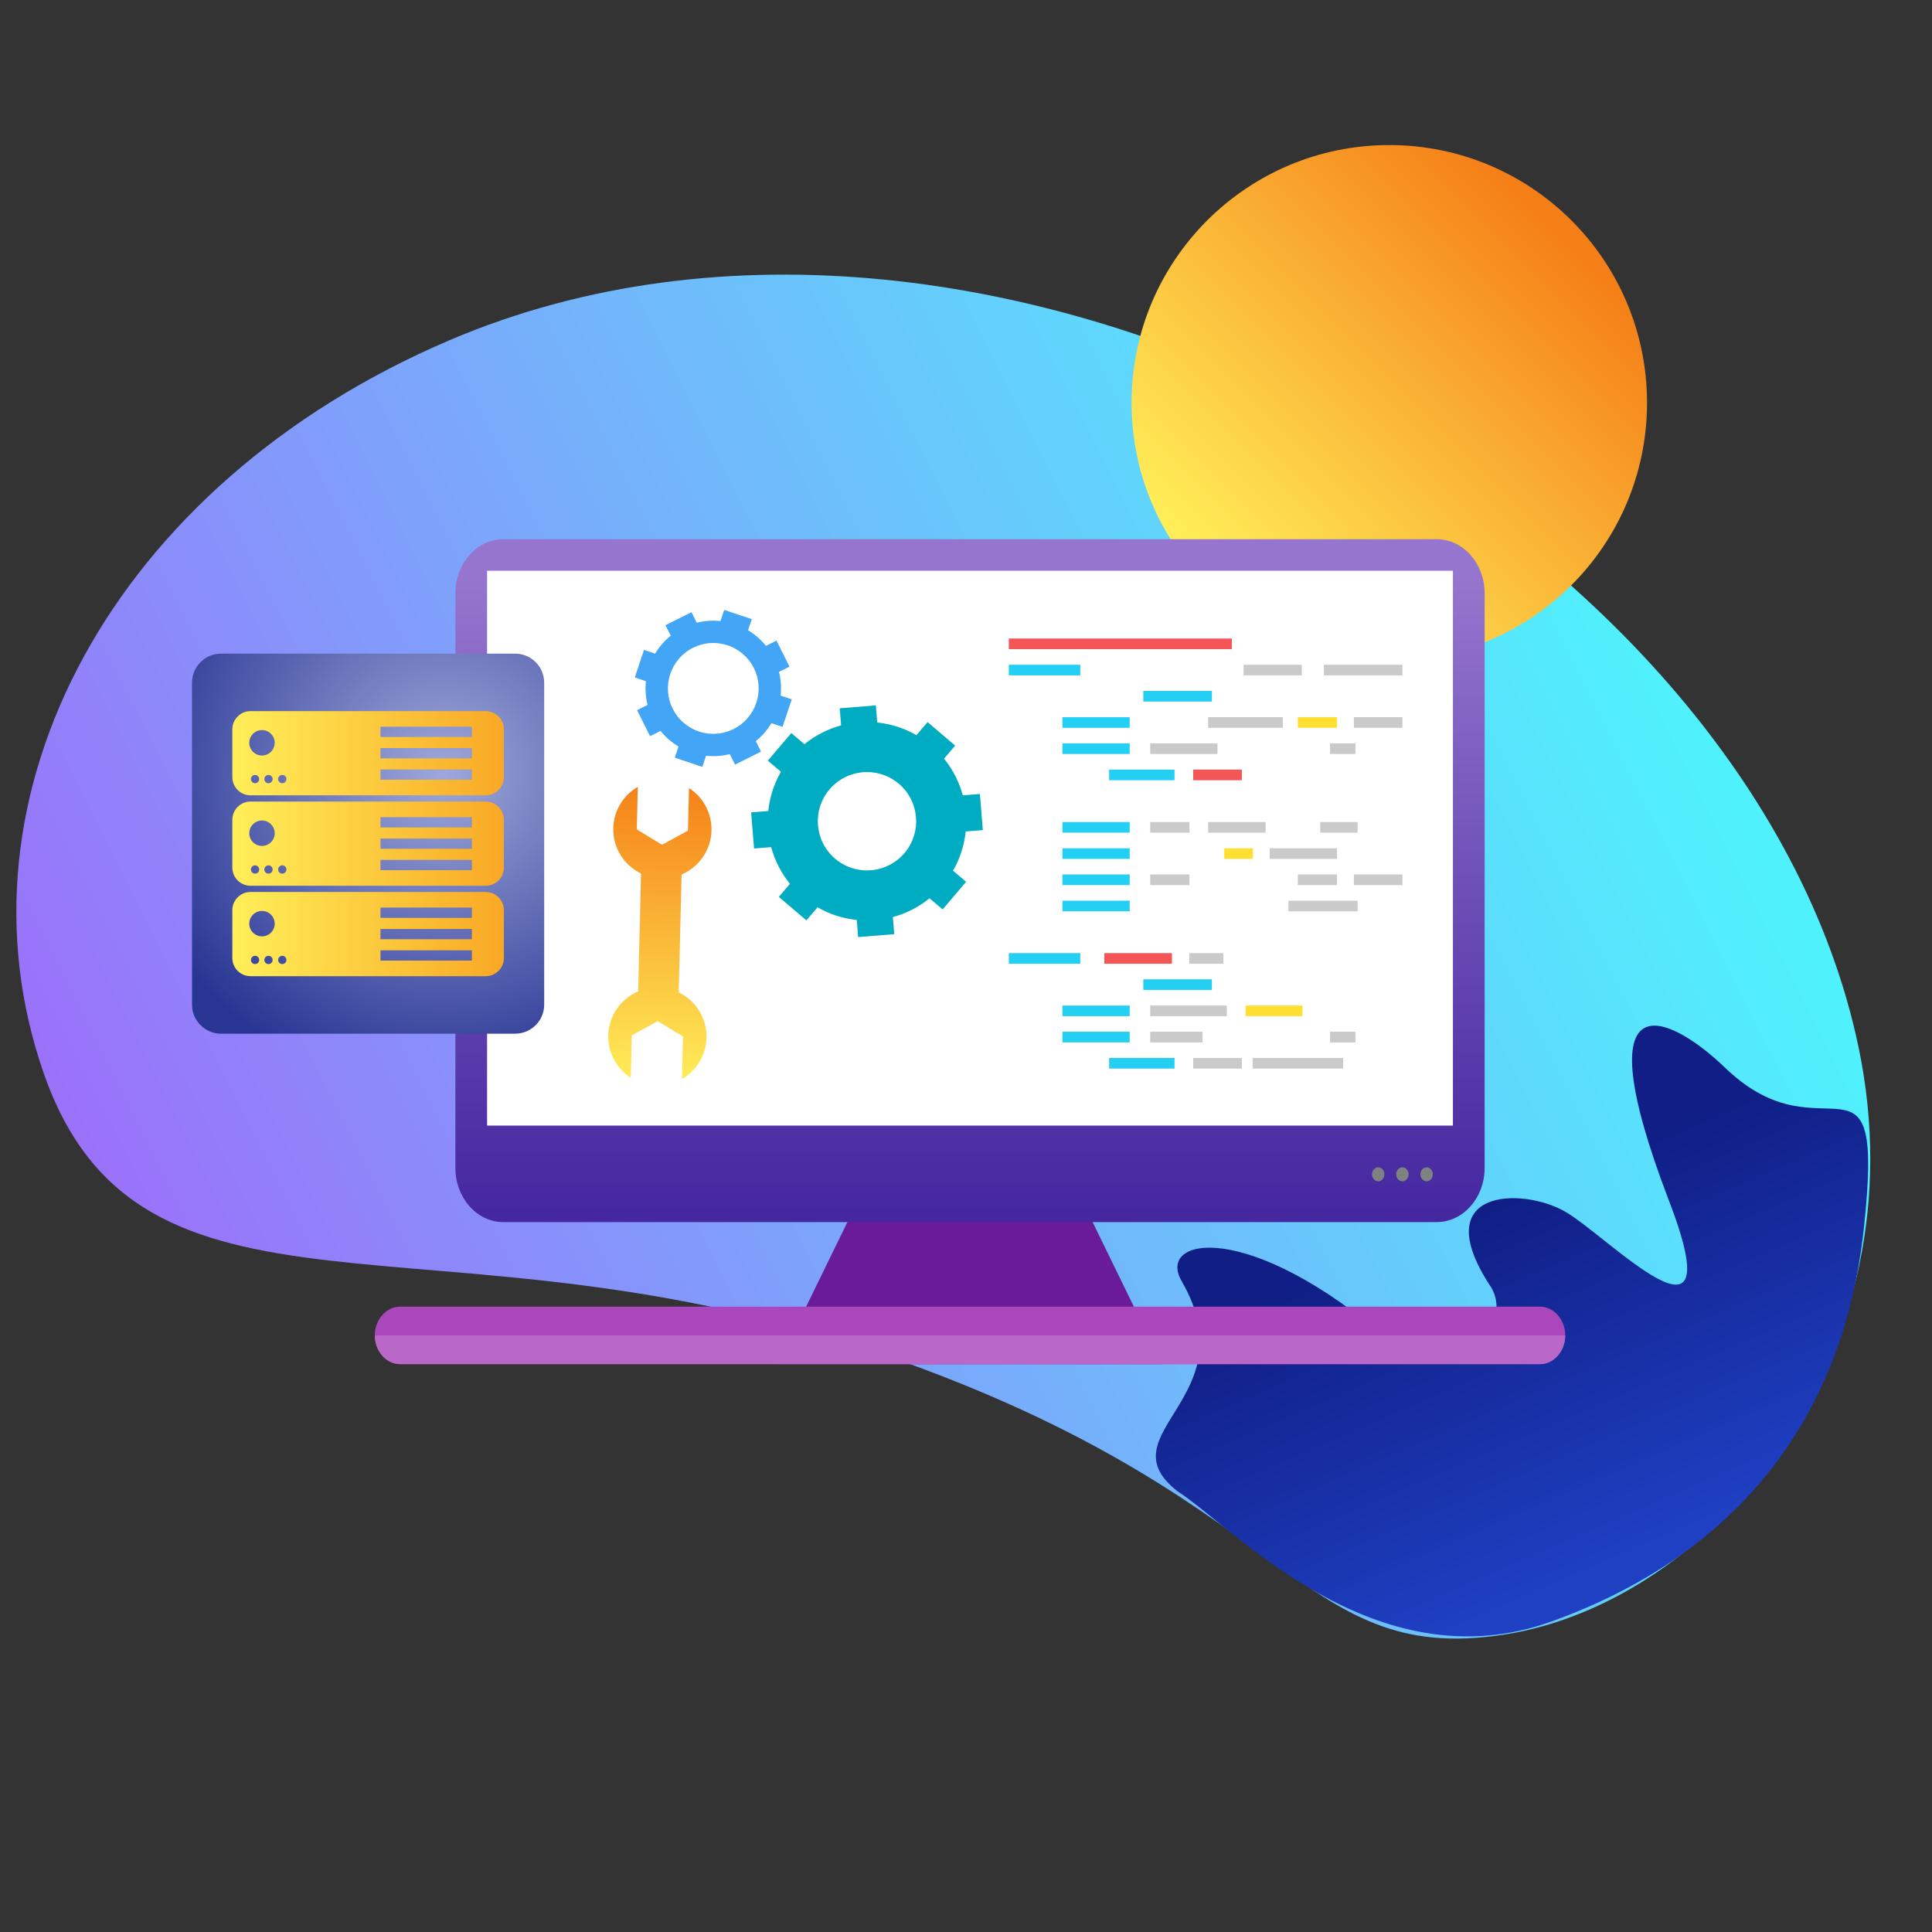 <?xml version="1.0" encoding="utf-8"?>
<!-- Generator: Adobe Illustrator 23.0.1, SVG Export Plug-In . SVG Version: 6.00 Build 0)  -->
<svg version="1.1" id="Layer_1" xmlns="http://www.w3.org/2000/svg" xmlns:xlink="http://www.w3.org/1999/xlink" x="0px" y="0px"
	 viewBox="0 0 800 800" style="enable-background:new 0 0 800 800;" xml:space="preserve">
<rect x="0" y="0" width="800" height="800" fill="#333333" stroke="none"/>
<linearGradient id="SVGID_1_" gradientUnits="userSpaceOnUse" x1="648.448" y1="601.099" x2="128.343" y2="109.526" gradientTransform="matrix(0.958 0.287 0.287 -0.958 -104.796 658.675)">
	<stop  offset="0" style="stop-color:#4FF2FC"/>
	<stop  offset="0.511" style="stop-color:#76AFFB"/>
	<stop  offset="1" style="stop-color:#9F6AFA"/>
</linearGradient>
<path style="fill:url(#SVGID_1_);" d="M186.265,140.825c224.794-95.854,538.311,76.846,583.356,292.979
	c26.354,126.445-60.086,229.95-147.205,243.124s-86.214-59.134-264.39-118.645c-178.177-59.51-300.186,0.652-340.005-114.116
	S46.354,200.484,186.265,140.825z"/>
<linearGradient id="SVGID_2_" gradientUnits="userSpaceOnUse" x1="135.003" y1="115.419" x2="23.462" y2="226.959" gradientTransform="matrix(-0.368 0.93 -0.93 -0.368 829.389 562.301)">
	<stop  offset="0" style="stop-color:#1F40C3"/>
	<stop  offset="1" style="stop-color:#101E85"/>
</linearGradient>
<path style="fill:url(#SVGID_2_);" d="M714.369,442.173c-23.22-22.346-59.222-39.147-23.525,54.385
	c27.436,70.853-25.172,15.08-42.974,5.017s-57.302-9.5-30.707,31.058c11.089,16.91-16.751,44.405-41.657,22.76
	c-58.276-50.644-96.788-43.231-86.229-24.945c28.023,48.535-32.6,63.064-1.565,87.151c22.578,14.312,81.245,80.21,154.727,53.818
	c73.482-26.392,120.573-80.727,129.37-163.007S755.677,481.925,714.369,442.173z"/>
<linearGradient id="SVGID_3_" gradientUnits="userSpaceOnUse" x1="251.446" y1="343.526" x2="109.442" y2="485.531" gradientTransform="matrix(6.123234e-17 -1 -1 -6.123234e-17 989.627 347.411)">
	<stop  offset="0" style="stop-color:#F57F17"/>
	<stop  offset="1" style="stop-color:#FFEE58"/>
</linearGradient>
<circle style="fill:url(#SVGID_3_);" cx="575.28" cy="166.785" r="106.72"/>
<g>
	<polygon style="fill-rule:evenodd;clip-rule:evenodd;fill:#6A1B9A;" points="360.643,486.058 442.679,486.058 481.133,564.862 
		322.189,564.862 	"/>
	<linearGradient id="SVGID_4_" gradientUnits="userSpaceOnUse" x1="401.661" y1="501.9" x2="401.661" y2="239.553">
		<stop  offset="0" style="stop-color:#4527A0"/>
		<stop  offset="1" style="stop-color:#9575CD"/>
	</linearGradient>
	<path style="fill-rule:evenodd;clip-rule:evenodd;fill:url(#SVGID_4_);" d="M208.35,223.278h386.622
		c10.88,0,19.781,10.071,19.781,22.379V483.66c0,12.308-8.901,22.378-19.781,22.378H208.35c-10.88,0-19.781-10.071-19.781-22.378
		V245.657C188.569,233.349,197.47,223.278,208.35,223.278z"/>
	<rect x="201.698" y="236.332" style="fill-rule:evenodd;clip-rule:evenodd;fill:#FFFFFF;" width="399.927" height="229.747"/>
	<path style="fill-rule:evenodd;clip-rule:evenodd;fill:#808281;" d="M590.733,489.168c1.414,0,2.569-1.306,2.569-2.906
		c0-1.6-1.154-2.906-2.569-2.906c-1.414,0-2.569,1.306-2.569,2.906C588.164,487.861,589.319,489.168,590.733,489.168z"/>
	<path style="fill-rule:evenodd;clip-rule:evenodd;fill:#808281;" d="M580.703,489.168c1.416,0,2.569-1.306,2.569-2.906
		c0-1.6-1.153-2.906-2.569-2.906c-1.414,0-2.569,1.306-2.569,2.906C578.134,487.861,579.288,489.168,580.703,489.168z"/>
	<path style="fill-rule:evenodd;clip-rule:evenodd;fill:#808281;" d="M570.674,489.168c1.414,0,2.569-1.306,2.569-2.906
		c0-1.6-1.154-2.906-2.569-2.906c-1.416,0-2.569,1.306-2.569,2.906C568.105,487.861,569.258,489.168,570.674,489.168z"/>
	<path style="fill-rule:evenodd;clip-rule:evenodd;fill:#AB47BC;" d="M165.722,541.047h471.879c5.79,0,10.527,5.357,10.527,11.907
		l0,0c0,6.549-4.737,11.909-10.527,11.909H165.722c-5.79,0-10.527-5.359-10.527-11.909l0,0
		C155.194,546.404,159.932,541.047,165.722,541.047z"/>
	<path style="fill-rule:evenodd;clip-rule:evenodd;fill:#BA68C8;" d="M648.128,552.953c0,6.549-4.737,11.909-10.527,11.909H165.722
		c-5.792,0-10.527-5.359-10.527-11.909H648.128z"/>
</g>
<g>
	<radialGradient id="SVGID_5_" cx="183.689" cy="319.886" r="132.941" gradientUnits="userSpaceOnUse">
		<stop  offset="0" style="stop-color:#9FA8DA"/>
		<stop  offset="1" style="stop-color:#283593"/>
	</radialGradient>
	<path style="fill:url(#SVGID_5_);" d="M213.337,428.023H91.512c-6.6,0-12-5.4-12-12V282.658c0-6.6,5.4-12,12-12h121.824
		c6.6,0,12,5.4,12,12v133.365C225.337,422.623,219.937,428.023,213.337,428.023z"/>
	<g>
		<linearGradient id="SVGID_6_" gradientUnits="userSpaceOnUse" x1="96.203" y1="311.896" x2="208.646" y2="311.896">
			<stop  offset="0.012" style="stop-color:#FFEE58"/>
			<stop  offset="1" style="stop-color:#F9A825"/>
		</linearGradient>
		<path style="fill:url(#SVGID_6_);" d="M201.109,294.464H103.74c-4.162,0-7.538,3.375-7.538,7.538v19.786
			c0,4.164,3.375,7.539,7.538,7.539h97.368c4.164,0,7.537-3.376,7.537-7.539v-19.786
			C208.646,297.839,205.273,294.464,201.109,294.464z M105.623,324.312c-0.946,0-1.713-0.767-1.713-1.713s0.767-1.713,1.713-1.713
			c0.945,0,1.713,0.767,1.713,1.713S106.568,324.312,105.623,324.312z M111.178,324.312c-0.946,0-1.711-0.767-1.711-1.713
			s0.766-1.713,1.711-1.713c0.947,0,1.713,0.767,1.713,1.713S112.125,324.312,111.178,324.312z M108.482,312.842
			c-2.907,0-5.264-2.357-5.264-5.266c0-2.907,2.357-5.264,5.264-5.264c2.909,0,5.266,2.358,5.266,5.264
			C113.748,310.484,111.391,312.842,108.482,312.842z M116.887,324.312c-0.944,0-1.713-0.767-1.713-1.713s0.769-1.713,1.713-1.713
			c0.947,0,1.713,0.767,1.713,1.713S117.834,324.312,116.887,324.312z M195.413,322.868h-37.865v-4.256h37.865V322.868z
			 M195.413,314.025h-37.865v-4.257h37.865V314.025z M195.413,305.179h-37.865v-4.256h37.865V305.179z"/>
		<linearGradient id="SVGID_7_" gradientUnits="userSpaceOnUse" x1="96.203" y1="349.341" x2="208.646" y2="349.341">
			<stop  offset="0.012" style="stop-color:#FFEE58"/>
			<stop  offset="1" style="stop-color:#F9A825"/>
		</linearGradient>
		<path style="fill:url(#SVGID_7_);" d="M201.109,331.908H103.74c-4.162,0-7.538,3.376-7.538,7.538v19.788
			c0,4.163,3.375,7.538,7.538,7.538h97.368c4.164,0,7.537-3.375,7.537-7.538v-19.788
			C208.646,335.284,205.273,331.908,201.109,331.908z M105.623,361.757c-0.946,0-1.713-0.766-1.713-1.712
			c0-0.947,0.767-1.713,1.713-1.713c0.945,0,1.713,0.766,1.713,1.713C107.336,360.991,106.568,361.757,105.623,361.757z
			 M111.178,361.757c-0.946,0-1.711-0.766-1.711-1.712c0-0.947,0.766-1.713,1.711-1.713c0.947,0,1.713,0.766,1.713,1.713
			C112.89,360.991,112.125,361.757,111.178,361.757z M108.482,350.286c-2.907,0-5.264-2.357-5.264-5.265
			c0-2.908,2.357-5.265,5.264-5.265c2.909,0,5.266,2.357,5.266,5.265C113.748,347.929,111.391,350.286,108.482,350.286z
			 M116.887,361.757c-0.944,0-1.713-0.766-1.713-1.712c0-0.947,0.769-1.713,1.713-1.713c0.947,0,1.713,0.766,1.713,1.713
			C118.599,360.991,117.834,361.757,116.887,361.757z M195.413,360.313h-37.865v-4.257h37.865V360.313z M195.413,351.469h-37.865
			v-4.257h37.865V351.469z M195.413,342.625h-37.865v-4.257h37.865V342.625z"/>
		<linearGradient id="SVGID_8_" gradientUnits="userSpaceOnUse" x1="96.203" y1="386.786" x2="208.646" y2="386.786">
			<stop  offset="0.012" style="stop-color:#FFEE58"/>
			<stop  offset="1" style="stop-color:#F9A825"/>
		</linearGradient>
		<path style="fill:url(#SVGID_8_);" d="M201.109,369.354H103.74c-4.162,0-7.538,3.375-7.538,7.538v19.786
			c0,4.164,3.375,7.538,7.538,7.538h97.368c4.164,0,7.537-3.375,7.537-7.538v-19.786
			C208.646,372.729,205.273,369.354,201.109,369.354z M105.623,399.203c-0.946,0-1.713-0.767-1.713-1.713
			c0-0.946,0.767-1.714,1.713-1.714c0.945,0,1.713,0.768,1.713,1.714C107.336,398.435,106.568,399.203,105.623,399.203z
			 M111.178,399.203c-0.946,0-1.711-0.767-1.711-1.713c0-0.946,0.766-1.714,1.711-1.714c0.947,0,1.713,0.768,1.713,1.714
			C112.89,398.435,112.125,399.203,111.178,399.203z M108.482,387.732c-2.907,0-5.264-2.357-5.264-5.266
			c0-2.908,2.357-5.265,5.264-5.265c2.909,0,5.266,2.356,5.266,5.265C113.748,385.375,111.391,387.732,108.482,387.732z
			 M116.887,399.203c-0.944,0-1.713-0.767-1.713-1.713c0-0.946,0.769-1.714,1.713-1.714c0.947,0,1.713,0.768,1.713,1.714
			C118.599,398.435,117.834,399.203,116.887,399.203z M195.413,397.758h-37.865v-4.256h37.865V397.758z M195.413,388.915h-37.865
			v-4.257h37.865V388.915z M195.413,380.069h-37.865v-4.256h37.865V380.069z"/>
	</g>
</g>
<linearGradient id="SVGID_9_" gradientUnits="userSpaceOnUse" x1="267.011" y1="540.24" x2="265.847" y2="414.492" gradientTransform="matrix(-1 -0.031 0.031 -1 524.575 871.565)">
	<stop  offset="0" style="stop-color:#F57F17"/>
	<stop  offset="1" style="stop-color:#FFEE58"/>
</linearGradient>
<path style="fill-rule:evenodd;clip-rule:evenodd;fill:url(#SVGID_9_);" d="M261.188,446.308l0.279-11.497l0.148-6.119l5.372-2.931
	l5.373-2.932l0.003,0l5.226,3.188l5.223,3.189l-0.145,6.118l-0.28,11.498c5.923-3.43,9.974-9.769,10.151-17.115
	c0.199-8.231-4.53-15.421-11.487-18.789l1.18-48.796c7.112-3.027,12.184-9.98,12.384-18.211c0.176-7.345-3.563-13.873-9.313-17.586
	l-0.278,11.496l-0.149,6.12l-5.372,2.931l-5.372,2.932l-0.001,0l-5.227-3.188l-5.223-3.189l0.147-6.118l0.279-11.497
	c-5.924,3.432-9.973,9.772-10.153,17.116c-0.198,8.231,4.531,15.421,11.488,18.788l-1.181,48.796
	c-7.112,3.028-12.183,9.981-12.382,18.211C251.698,436.067,255.439,442.596,261.188,446.308z"/>
<path style="fill:#00ACC1;" d="M323.369,319.584c-2.926,5.083-4.667,10.618-5.246,16.236l-7.089,0.57l1.204,14.957l7.087-0.57
	c1.47,5.453,4.074,10.642,7.776,15.188l-4.612,5.418l11.427,9.725l4.611-5.417c1.334,0.768,2.7,1.455,4.091,2.061
	c3.904,1.701,8.002,2.759,12.143,3.184l0.574,7.09l14.955-1.204l-0.57-7.088c5.454-1.47,10.64-4.074,15.187-7.774l5.418,4.61
	l9.726-11.428l-5.418-4.61c2.927-5.083,4.669-10.618,5.246-16.235l7.089-0.572l-1.201-14.955l-7.091,0.568
	c-1.47-5.454-4.071-10.64-7.774-15.187l4.612-5.419l-11.427-9.725l-4.612,5.418c-1.334-0.769-2.701-1.456-4.092-2.061
	c-3.903-1.7-8.002-2.759-12.144-3.186l-0.57-7.088l-14.956,1.202l0.569,7.089c-5.453,1.47-10.639,4.074-15.189,7.775l-5.417-4.61
	l-9.725,11.427L323.369,319.584z M343.493,326.859c5.954-6.995,15.619-8.965,23.628-5.481c1.796,0.781,3.511,1.837,5.08,3.172
	c8.565,7.289,9.599,20.142,2.309,28.707c-5.954,6.996-15.619,8.967-23.628,5.483c-1.797-0.782-3.51-1.837-5.079-3.173
	C337.238,348.279,336.203,335.426,343.493,326.859z"/>
<path style="fill:#42A5F5;" d="M271.287,270.658l-4.614-1.547l-3.819,11.416l4.613,1.542c-0.359,3.304-0.127,6.598,0.686,9.82
	l-4.353,2.171l5.374,10.772l4.353-2.171c2.071,2.573,4.599,4.768,7.429,6.462l-1.543,4.61l3.033,1.016l8.382,2.804l1.543-4.613
	c3.301,0.357,6.598,0.127,9.819-0.687l2.171,4.353l10.769-5.373l-2.169-4.353c2.587-2.085,4.756-4.575,6.461-7.428l4.609,1.543
	l3.819-11.416l-4.612-1.542c0.359-3.303,0.128-6.599-0.688-9.821l4.353-2.171l-5.371-10.771l-4.355,2.169
	c-2.068-2.57-4.594-4.764-7.424-6.458l1.54-4.612l-3.034-1.015l-8.381-2.804l-1.545,4.61c-3.301-0.357-6.595-0.124-9.818,0.691
	l-2.168-4.353l-10.776,5.371l2.17,4.351C275.156,265.31,272.987,267.802,271.287,270.658z M286.965,268.231
	c5.065-2.524,10.872-2.603,15.885-0.423c1.674,0.727,3.259,1.707,4.699,2.933c1.929,1.642,3.487,3.637,4.627,5.924
	c4.624,9.274,0.842,20.584-8.434,25.211c-5.061,2.524-10.87,2.602-15.882,0.422c-1.674-0.729-3.26-1.709-4.699-2.934
	c-1.928-1.639-3.485-3.634-4.628-5.923C273.907,284.164,277.692,272.859,286.965,268.231z"/>
<g>
	<g>
		<rect x="417.722" y="264.397" style="fill-rule:evenodd;clip-rule:evenodd;fill:#F45556;" width="92.355" height="4.396"/>
		<rect x="417.722" y="275.265" style="fill-rule:evenodd;clip-rule:evenodd;fill:#23D0F3;" width="29.594" height="4.396"/>
		<rect x="417.722" y="286.105" style="fill-rule:evenodd;clip-rule:evenodd;fill:#FFFFFF;" width="47.725" height="4.396"/>
		<rect x="439.928" y="296.972" style="fill-rule:evenodd;clip-rule:evenodd;fill:#23D0F3;" width="27.85" height="4.396"/>
		<rect x="439.928" y="307.812" style="fill-rule:evenodd;clip-rule:evenodd;fill:#23D0F3;" width="27.85" height="4.396"/>
		<rect x="459.259" y="318.679" style="fill-rule:evenodd;clip-rule:evenodd;fill:#23D0F3;" width="27.087" height="4.396"/>
		<rect x="457.275" y="275.265" style="fill-rule:evenodd;clip-rule:evenodd;fill:#FFFFFF;" width="50.471" height="4.396"/>
		<rect x="514.938" y="275.265" style="fill-rule:evenodd;clip-rule:evenodd;fill:#CACACA;" width="24.102" height="4.396"/>
		<rect x="548.192" y="275.265" style="fill-rule:evenodd;clip-rule:evenodd;fill:#CACACA;" width="32.536" height="4.396"/>
		<rect x="473.423" y="286.105" style="fill-rule:evenodd;clip-rule:evenodd;fill:#23D0F3;" width="28.396" height="4.396"/>
		<rect x="476.278" y="296.972" style="fill-rule:evenodd;clip-rule:evenodd;fill:#FFFFFF;" width="16.257" height="4.396"/>
		<rect x="476.278" y="307.812" style="fill-rule:evenodd;clip-rule:evenodd;fill:#CACACA;" width="27.851" height="4.396"/>
		<rect x="500.272" y="296.972" style="fill-rule:evenodd;clip-rule:evenodd;fill:#CACACA;" width="30.945" height="4.396"/>
		<rect x="537.405" y="296.972" style="fill-rule:evenodd;clip-rule:evenodd;fill:#FFE032;" width="16.235" height="4.396"/>
		<rect x="560.614" y="296.972" style="fill-rule:evenodd;clip-rule:evenodd;fill:#CACACA;" width="20.114" height="4.396"/>
		<rect x="510.317" y="307.812" style="fill-rule:evenodd;clip-rule:evenodd;fill:#FFFFFF;" width="35.173" height="4.396"/>
		<rect x="550.742" y="307.812" style="fill-rule:evenodd;clip-rule:evenodd;fill:#CACACA;" width="10.504" height="4.396"/>
		<rect x="494.082" y="318.679" style="fill-rule:evenodd;clip-rule:evenodd;fill:#F45556;" width="20.136" height="4.396"/>
		<rect x="439.928" y="340.387" style="fill-rule:evenodd;clip-rule:evenodd;fill:#23D0F3;" width="27.85" height="4.396"/>
		<rect x="439.928" y="351.254" style="fill-rule:evenodd;clip-rule:evenodd;fill:#23D0F3;" width="27.85" height="4.396"/>
		<rect x="476.278" y="340.387" style="fill-rule:evenodd;clip-rule:evenodd;fill:#CACACA;" width="16.257" height="4.396"/>
		<rect x="476.278" y="351.254" style="fill-rule:evenodd;clip-rule:evenodd;fill:#FFFFFF;" width="25.083" height="4.396"/>
		<rect x="500.272" y="340.387" style="fill-rule:evenodd;clip-rule:evenodd;fill:#CACACA;" width="23.796" height="4.396"/>
		<rect x="528.819" y="340.387" style="fill-rule:evenodd;clip-rule:evenodd;fill:#FFFFFF;" width="12.509" height="4.396"/>
		<rect x="546.689" y="340.387" style="fill-rule:evenodd;clip-rule:evenodd;fill:#CACACA;" width="15.472" height="4.396"/>
		<rect x="525.768" y="351.254" style="fill-rule:evenodd;clip-rule:evenodd;fill:#CACACA;" width="27.872" height="4.396"/>
		<rect x="439.928" y="362.094" style="fill-rule:evenodd;clip-rule:evenodd;fill:#23D0F3;" width="27.85" height="4.396"/>
		<rect x="439.928" y="372.962" style="fill-rule:evenodd;clip-rule:evenodd;fill:#23D0F3;" width="27.85" height="4.396"/>
		<rect x="476.278" y="362.094" style="fill-rule:evenodd;clip-rule:evenodd;fill:#CACACA;" width="16.257" height="4.396"/>
		<rect x="476.278" y="372.962" style="fill-rule:evenodd;clip-rule:evenodd;fill:#FFFFFF;" width="51.059" height="4.396"/>
		<rect x="500.272" y="362.094" style="fill-rule:evenodd;clip-rule:evenodd;fill:#FFFFFF;" width="30.945" height="4.396"/>
		<rect x="537.405" y="362.094" style="fill-rule:evenodd;clip-rule:evenodd;fill:#CACACA;" width="16.235" height="4.396"/>
		<rect x="560.614" y="362.094" style="fill-rule:evenodd;clip-rule:evenodd;fill:#CACACA;" width="20.114" height="4.396"/>
		<rect x="533.526" y="372.962" style="fill-rule:evenodd;clip-rule:evenodd;fill:#CACACA;" width="28.635" height="4.396"/>
		<rect x="506.94" y="351.254" style="fill-rule:evenodd;clip-rule:evenodd;fill:#FFE032;" width="11.855" height="4.396"/>
		<rect x="417.722" y="394.669" style="fill-rule:evenodd;clip-rule:evenodd;fill:#23D0F3;" width="29.594" height="4.396"/>
		<rect x="417.722" y="405.509" style="fill-rule:evenodd;clip-rule:evenodd;fill:#FFFFFF;" width="47.725" height="4.396"/>
		<rect x="439.928" y="416.376" style="fill-rule:evenodd;clip-rule:evenodd;fill:#23D0F3;" width="27.85" height="4.397"/>
		<rect x="439.928" y="427.216" style="fill-rule:evenodd;clip-rule:evenodd;fill:#23D0F3;" width="27.85" height="4.424"/>
		<rect x="459.259" y="438.084" style="fill-rule:evenodd;clip-rule:evenodd;fill:#23D0F3;" width="27.087" height="4.396"/>
		<rect x="457.275" y="394.669" style="fill-rule:evenodd;clip-rule:evenodd;fill:#F45556;" width="28.003" height="4.396"/>
		<rect x="492.449" y="394.669" style="fill-rule:evenodd;clip-rule:evenodd;fill:#CACACA;" width="14.143" height="4.396"/>
		<rect x="515.744" y="394.669" style="fill-rule:evenodd;clip-rule:evenodd;fill:#FFFFFF;" width="44.979" height="4.396"/>
		<rect x="473.423" y="405.509" style="fill-rule:evenodd;clip-rule:evenodd;fill:#23D0F3;" width="28.396" height="4.396"/>
		<rect x="476.278" y="416.376" style="fill-rule:evenodd;clip-rule:evenodd;fill:#CACACA;" width="31.73" height="4.397"/>
		<rect x="476.278" y="427.216" style="fill-rule:evenodd;clip-rule:evenodd;fill:#CACACA;" width="21.661" height="4.424"/>
		<rect x="515.744" y="416.376" style="fill-rule:evenodd;clip-rule:evenodd;fill:#FFE032;" width="23.578" height="4.397"/>
		<rect x="504.128" y="427.216" style="fill-rule:evenodd;clip-rule:evenodd;fill:#FFFFFF;" width="41.362" height="4.424"/>
		<rect x="550.742" y="427.216" style="fill-rule:evenodd;clip-rule:evenodd;fill:#CACACA;" width="10.504" height="4.424"/>
		<rect x="494.082" y="438.084" style="fill-rule:evenodd;clip-rule:evenodd;fill:#CACACA;" width="20.136" height="4.396"/>
		<rect x="518.686" y="438.084" style="fill-rule:evenodd;clip-rule:evenodd;fill:#CACACA;" width="37.483" height="4.396"/>
		<rect x="561.747" y="438.084" style="fill-rule:evenodd;clip-rule:evenodd;fill:#FFFFFF;" width="11.201" height="4.396"/>
	</g>
</g>
</svg>
